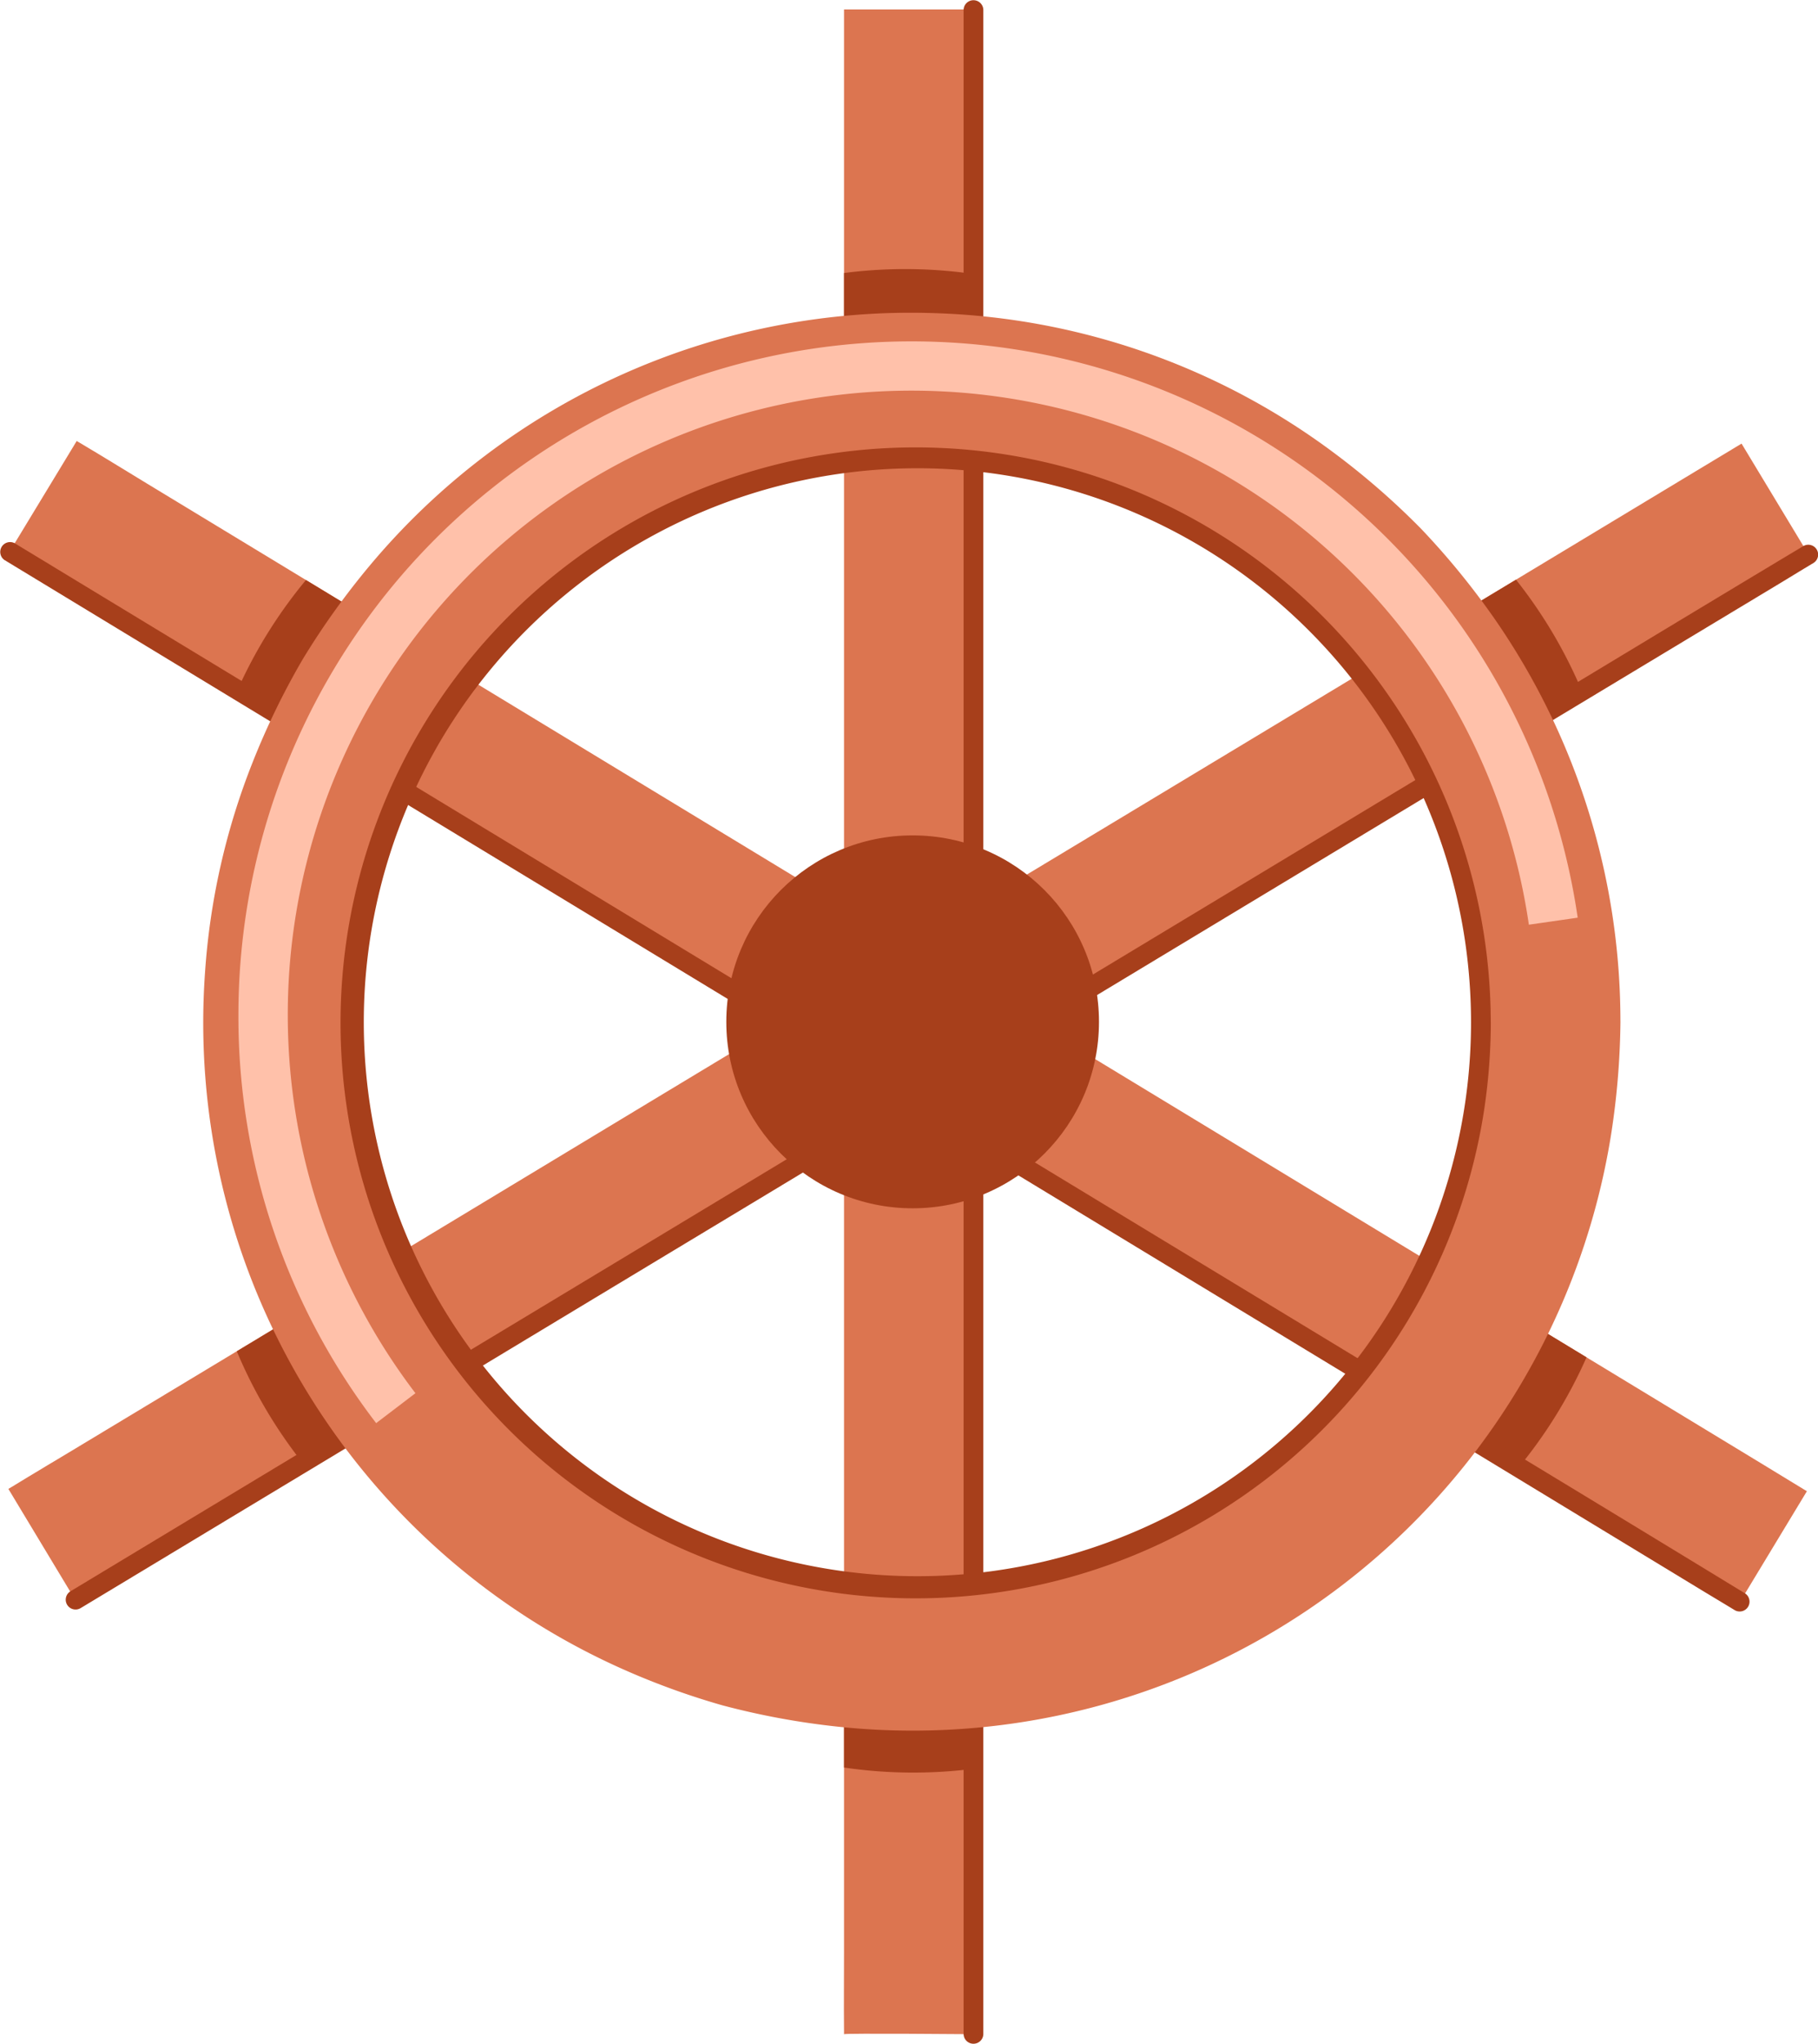 <svg xmlns="http://www.w3.org/2000/svg" xmlns:xlink="http://www.w3.org/1999/xlink" width="58.715" height="65.966" viewBox="0 0 58.715 65.966"><defs><clipPath id="a"><path d="M113.685,101.34h0l-1.507.908q-2.034,1.224-4.065,2.451-3.013,1.816-6.028,3.633l-7.354,4.431L86.7,117.6q-4.079,2.458-8.156,4.917Q74.771,124.793,71,127.07l-6.406,3.862q-2.3,1.389-4.607,2.775c-.725.438-1.455.868-2.178,1.312l-.1.058,2.158,3.581,1.507-.908q2.034-1.224,4.065-2.451,3.013-1.816,6.028-3.633l7.354-4.431,8.027-4.837q4.079-2.458,8.156-4.917,3.777-2.275,7.553-4.553l6.406-3.862q2.3-1.389,4.607-2.775c.725-.438,1.455-.868,2.178-1.312l.1-.058" transform="translate(-57.71 -101.34)"/></clipPath><clipPath id="f"><path d="M115.955,134.8h0l-1.5-.914q-2.031-1.23-4.059-2.463l-6.016-3.649-7.34-4.453q-4.007-2.431-8.013-4.859l-8.142-4.939-7.541-4.575q-3.2-1.941-6.394-3.88l-4.6-2.789c-.725-.44-1.445-.886-2.174-1.318-.032-.018-.064-.038-.1-.058l-2.168,3.573,1.5.914q2.031,1.23,4.059,2.463L69.49,111.5l7.34,4.453q4.007,2.431,8.013,4.859l8.142,4.939,7.541,4.575q3.2,1.941,6.394,3.88l4.6,2.789c.725.44,1.445.886,2.174,1.318.032.018.064.038.1.058" transform="translate(-57.91 -100.9)"/></clipPath><clipPath id="k"><path d="M193.266,30.95h0v62.7c0,.848-.008,1.694,0,2.542V96.3c0-.036,4.181,0,4.181,0V33.6c0-.848.008-1.694,0-2.542V30.95" transform="translate(-193.262 -30.95)"/></clipPath></defs><g transform="translate(-56.349 -29.415)"><g transform="translate(56.62 43.733)"><path d="M113.685,101.34h0l-1.507.908q-2.034,1.224-4.065,2.451-3.013,1.816-6.028,3.633l-7.354,4.431L86.7,117.6q-4.079,2.458-8.156,4.917Q74.771,124.793,71,127.07l-6.406,3.862q-2.3,1.389-4.607,2.775c-.725.438-1.455.868-2.178,1.312l-.1.058,2.158,3.581,1.507-.908q2.034-1.224,4.065-2.451,3.013-1.816,6.028-3.633l7.354-4.431,8.027-4.837q4.079-2.458,8.156-4.917,3.777-2.275,7.553-4.553l6.406-3.862q2.3-1.389,4.607-2.775c.725-.438,1.455-.868,2.178-1.312l.1-.058" transform="translate(-57.71 -101.34)" fill="#dc7550"/><g clip-path="url(#a)"><path d="M338.89,101.34" transform="translate(-282.915 -101.34)" fill="#752f00"/></g><g clip-path="url(#a)"><path d="M353.3,104.91" transform="translate(-294.456 -104.199)" fill="#752f00"/></g><g clip-path="url(#a)"><path d="M280.62,125.016c1.557-.94,2.548-3.432,4.22-2.717a15.351,15.351,0,0,1,2.379,4.093l-4.143,3-2.457-4.372" transform="translate(-236.245 -118.025)" fill="#a73f1b"/></g><g clip-path="url(#a)"><path d="M100.649,236.052c-1.557.94-2.548,3.432-4.22,2.717a15.389,15.389,0,0,1-2.379-4.093l4.143-3,2.457,4.372" transform="translate(-86.816 -205.733)" fill="#a73f1b"/></g><g clip-path="url(#a)"><path d="M289.406,140.15,283,144.012" transform="translate(-238.151 -132.424)" fill="#752f00"/></g></g><path d="M67.469,152.045,78.4,145.458q5.491-3.312,10.985-6.621l10.945-6.6,10.977-6.617q5.429-3.273,10.859-6.541c.426-.255.85-.518,1.276-.772a.318.318,0,0,0-.321-.549c-3.605,2.16-7.2,4.34-10.8,6.508l-10.987,6.623L90.4,137.481q-5.491,3.312-10.985,6.621l-10.9,6.571-1.366.824a.317.317,0,0,0,.32.547Z" transform="translate(-8.528 -70.719)" fill="#a73f1b"/><g transform="translate(56.66 43.646)"><path d="M115.955,134.8h0l-1.5-.914q-2.031-1.23-4.059-2.463l-6.016-3.649-7.34-4.453q-4.007-2.431-8.013-4.859l-8.142-4.939-7.541-4.575q-3.2-1.941-6.394-3.88l-4.6-2.789c-.725-.44-1.445-.886-2.174-1.318-.032-.018-.064-.038-.1-.058l-2.168,3.573,1.5.914q2.031,1.23,4.059,2.463L69.49,111.5l7.34,4.453q4.007,2.431,8.013,4.859l8.142,4.939,7.541,4.575q3.2,1.941,6.394,3.88l4.6,2.789c.725.44,1.445.886,2.174,1.318.032.018.064.038.1.058" transform="translate(-57.91 -100.9)" fill="#dc7550"/><g clip-path="url(#f)"><path d="M349.49,271.17" transform="translate(-291.445 -237.274)" fill="#752f00"/></g><g clip-path="url(#f)"><path d="M353.02,285.59" transform="translate(-294.272 -248.824)" fill="#752f00"/></g><g clip-path="url(#f)"><path d="M281.121,236.37c1.555.944,4.224.663,4.366,2.474a15.387,15.387,0,0,1-2.52,4.007l-4.577-2.277,2.731-4.2" transform="translate(-234.499 -209.402)" fill="#a73f1b"/></g><g clip-path="url(#f)"><path d="M98.8,128.612c-1.555-.944-4.224-.663-4.366-2.474a15.385,15.385,0,0,1,2.52-4.007l4.577,2.277-2.731,4.2" transform="translate(-87.16 -117.904)" fill="#a73f1b"/></g><g clip-path="url(#f)"><path d="M278.384,252.59q-3.2-1.941-6.394-3.88" transform="translate(-229.373 -219.285)" fill="#752f00"/></g></g><path d="M56.5,117.831l10.911,6.619L78.378,131.1q5.462,3.314,10.925,6.627l10.959,6.647q5.42,3.288,10.837,6.577c.424.259.852.512,1.278.772a.318.318,0,0,0,.321-.549q-5.381-3.282-10.78-6.539L90.95,137.985l-10.915-6.621q-5.482-3.326-10.965-6.651l-10.883-6.6c-.454-.277-.91-.551-1.364-.828a.318.318,0,0,0-.323.547Z" transform="translate(0 -70.337)" fill="#a73f1b"/><g transform="translate(83.604 29.721)"><path d="M193.266,30.95h0v62.7c0,.848-.008,1.694,0,2.542V96.3c0-.036,4.181,0,4.181,0V33.6c0-.848.008-1.694,0-2.542V30.95" transform="translate(-193.262 -30.95)" fill="#dc7550"/><g transform="translate(0 0)" clip-path="url(#k)"><path d="M193.28,30.95" transform="translate(-193.276 -30.95)" fill="#752f00"/></g><g transform="translate(0 0)" clip-path="url(#k)"><path d="M203.78,20.45" transform="translate(-201.686 -22.54)" fill="#752f00"/></g><g transform="translate(0 0)" clip-path="url(#k)"><path d="M190.191,78.188c0-1.818-1.624-3.954-.147-5.017a15.376,15.376,0,0,1,4.734.076l.428,5.094-5.015-.153" transform="translate(-190.188 -64.645)" fill="#a73f1b"/></g><g transform="translate(0 0)" clip-path="url(#k)"><path d="M194.265,290.253c0,1.818,1.624,3.954.147,5.017a15.377,15.377,0,0,1-4.734-.076l-.428-5.094,5.015.153" transform="translate(-190.049 -238.511)" fill="#a73f1b"/></g><g transform="translate(0 0)" clip-path="url(#k)"><path d="M214.28,71.29v7.479" transform="translate(-210.096 -63.259)" fill="#752f00"/></g></g><path d="M213.317,95.074V29.723a.319.319,0,0,0-.637,0V95.078a.319.319,0,0,0,.637,0Z" transform="translate(-125.21)" fill="#a73f1b"/><path d="M130.293,103.011a21.4,21.4,0,0,1-.185,2.765c.028-.211.058-.424.086-.635a20.571,20.571,0,0,1-1.433,5.23c.08-.191.161-.38.241-.571a20.73,20.73,0,0,1-2.644,4.519l.374-.484a20.876,20.876,0,0,1-3.725,3.725l.484-.374a20.752,20.752,0,0,1-4.581,2.67l.571-.241a20.607,20.607,0,0,1-5.168,1.407l.635-.086a20.894,20.894,0,0,1-5.528,0l.635.086a20.57,20.57,0,0,1-5.23-1.433l.571.241a20.732,20.732,0,0,1-4.519-2.644l.484.374a20.875,20.875,0,0,1-3.725-3.725l.374.484a20.751,20.751,0,0,1-2.67-4.581c.08.191.161.38.241.571a20.608,20.608,0,0,1-1.407-5.168c.028.211.058.424.086.635a20.894,20.894,0,0,1,0-5.528c-.028.211-.058.424-.086.635a20.569,20.569,0,0,1,1.433-5.23c-.08.191-.161.38-.241.571a20.73,20.73,0,0,1,2.644-4.519l-.374.484a20.875,20.875,0,0,1,3.725-3.725l-.484.374a20.751,20.751,0,0,1,4.581-2.67l-.571.241A20.609,20.609,0,0,1,110.056,85l-.635.086a20.894,20.894,0,0,1,5.528,0L114.314,85a20.57,20.57,0,0,1,5.23,1.433l-.571-.241a20.731,20.731,0,0,1,4.519,2.644l-.484-.374a20.875,20.875,0,0,1,3.725,3.725l-.374-.484a20.751,20.751,0,0,1,2.67,4.581c-.08-.191-.161-.38-.241-.571a20.609,20.609,0,0,1,1.407,5.168c-.028-.211-.058-.424-.086-.635a20.689,20.689,0,0,1,.185,2.763,2.472,2.472,0,0,0,.7,1.69,2.39,2.39,0,0,0,4.079-1.69,22.792,22.792,0,0,0-4.121-13.089,24.714,24.714,0,0,0-2.331-2.839,24.323,24.323,0,0,0-2.767-2.411,22.714,22.714,0,0,0-12.9-4.533A22.781,22.781,0,0,0,94.667,88.3a24.723,24.723,0,0,0-2.142,2.992A24.353,24.353,0,0,0,90.9,94.628a22.484,22.484,0,0,0-1.539,6.782,22.835,22.835,0,0,0,13.2,22.36,24.254,24.254,0,0,0,3.508,1.3,24.667,24.667,0,0,0,3.693.685,22.842,22.842,0,0,0,24.993-19.005,25.024,25.024,0,0,0,.319-3.739,2.466,2.466,0,0,0-.7-1.69,2.394,2.394,0,0,0-4.085,1.688Z" transform="translate(-26.39 -40.614)" fill="#dc7550"/><path d="M99.479,119.667a21.539,21.539,0,0,1-4.449-13.179,21.741,21.741,0,0,1,43.254-3.135l-1.577.227a20.147,20.147,0,1,0-35.96,15.121Z" transform="translate(-30.981 -44.319)" fill="#ffc1aa"/><path d="M147.814,120.293a17.88,17.88,0,1,1-.2-2.672,18.067,18.067,0,0,1,.2,2.672.319.319,0,0,0,.637,0,18.574,18.574,0,1,0-.211,2.807,19.232,19.232,0,0,0,.213-2.809A.32.32,0,0,0,147.814,120.293Z" transform="translate(-43.956 -57.879)" fill="#a73f1b"/><circle cx="6.018" cy="6.018" r="6.018" transform="translate(79.806 56.378)" fill="#a73f1b"/></g></svg>